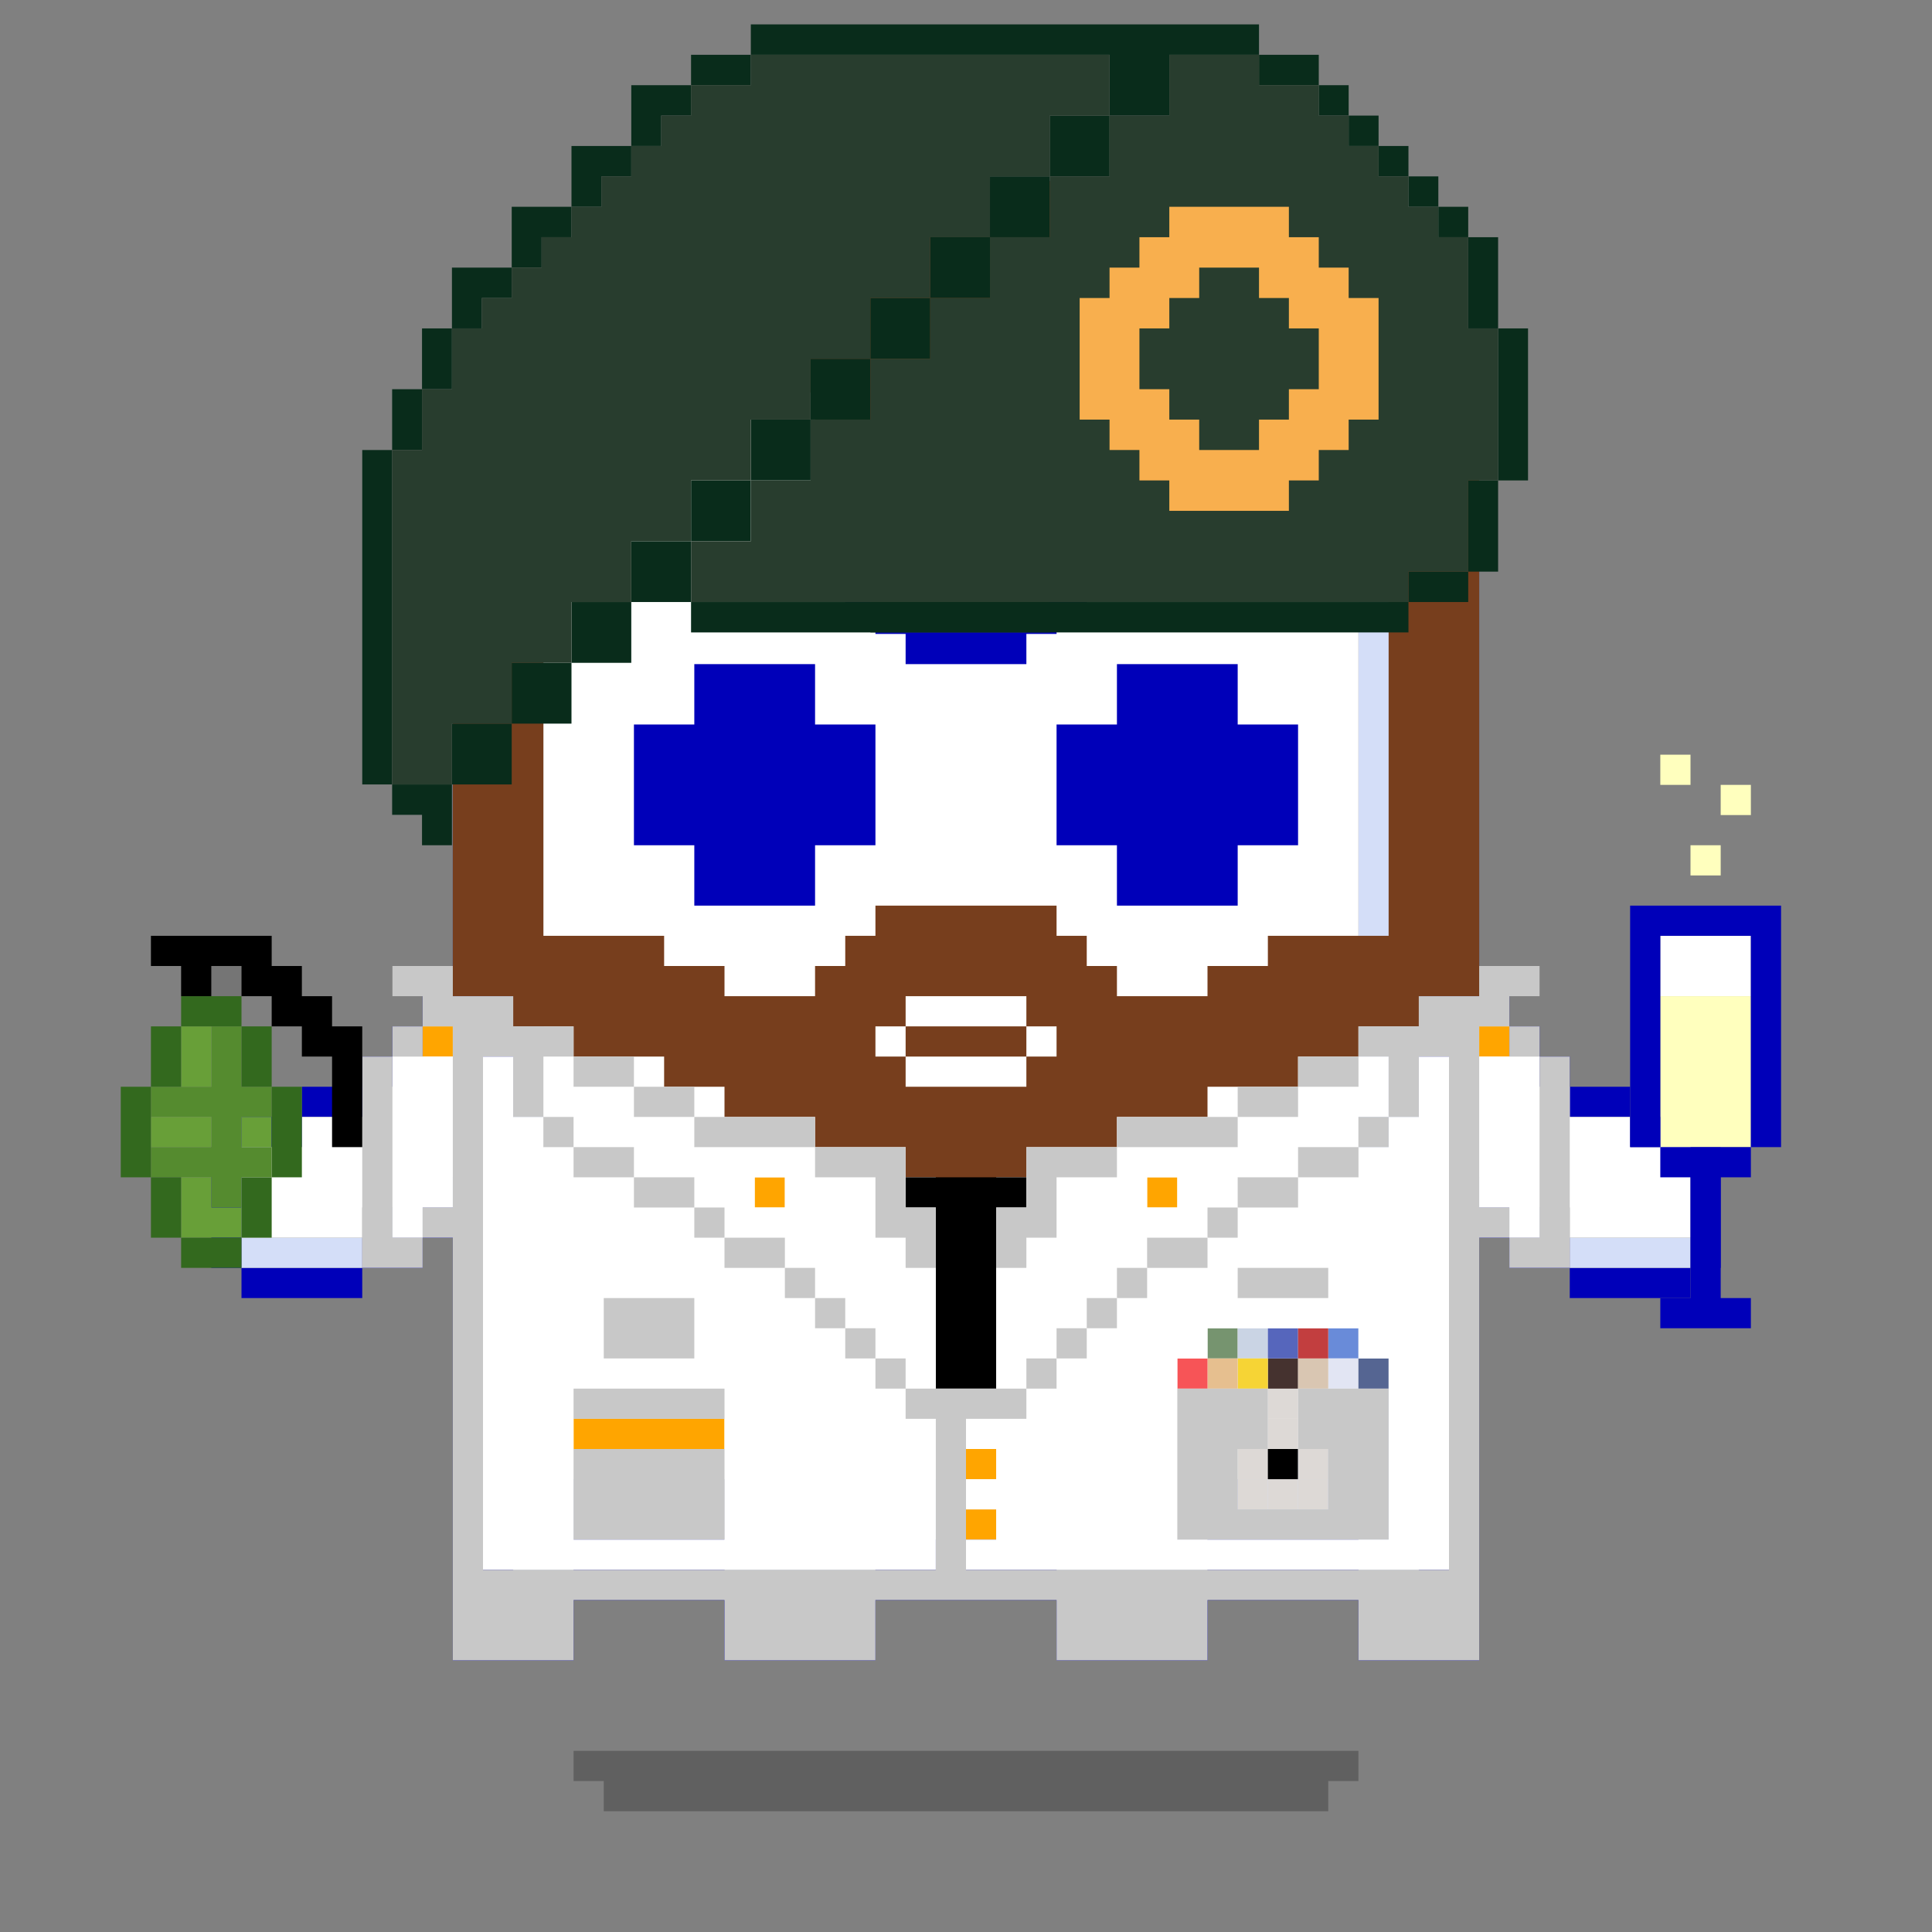 <svg width="64" height="64" viewBox="0 0 64 64" fill="none" xmlns="http://www.w3.org/2000/svg">
<rect x="0" y="0" width="64" height="64" fill="#808080" stroke="none"/>
<g clip-path="url(#clip0)">
<path opacity="0.25" d="M44 58H43H42H41H40H39H38H37H36H35H34H33H32H31H30H29H28H27H26H25H24H23H22H21H20H19V59H20V60H21H22H23H24H25H26H27H28H29H30H31H32H33H34H35H36H37H38H39H40H41H42H43H44V59H45V58H44Z" fill="black"/>
<path d="M24 49H23H22V48H21H20V49H19H18V48V47V46V45V44V43V41V40V39V38V37V36V35V34V33V32V31V30V29V28V27V26V25V24V23V22V21V20V19V18V17V16V15H19V14H18H17V15V16V17V18V19V20V21V22V23V24V25V26V27V28V29V30V31V32V33V34V35V36V37V38V39V40V41V42V43V44V45V46V47V48V49V50V51V52V53H18H19V52V51H20H21H22H23H24V50V49Z" fill="#D4DEF8"/>
<path d="M27 51H26H25H24V52V53H25H26H27H28H29V52V51H28H27Z" fill="#D4DEF8"/>
<path d="M38 51H37H36H35V52V53H36H37H38H39H40V52V51H39H38Z" fill="#D4DEF8"/>
<path d="M35 49H34H33V48H32H31V49H30H29V50V51H30H31H32H33H34H35V50V49Z" fill="#D4DEF8"/>
<path d="M25 11H26H27V10H26H25H24H23V11H24H25Z" fill="#D4DEF8"/>
<path d="M21 13H22H23V12H22H21H20H19V13H20H21Z" fill="#D4DEF8"/>
<path d="M46 14H45V15V16V17V18V19V20V21V22V23V24V25V26V27V28V29V30V31V32V33V34V35V36V37V38V39V40V41V42V43V44V45V46V47V48V49H44V48H43H42V49H41H40V50V51H41H42H43H44H45V52V53H46H47V52V51V50V49V48V47V46V45V44V43V42V41V40V39V38V37V36V35V34V33V32V31V30V29V28V27V26V25V24V23V22V21V20V19V18V17V16V15V14H46Z" fill="#D4DEF8"/>
<path d="M37 8H36H35H34H33H32H31H30H29H28H27V9H28H29H30H31H32V10H33H34H35H36H37V9V8Z" fill="#D4DEF8"/>
<path d="M45 12H44H43H42H41V13V14H42H43H44H45V13V12Z" fill="#D4DEF8"/>
<path d="M41 10H40H39H38H37V11V12H38H39H40H41V11V10Z" fill="#D4DEF8"/>
<path d="M45 42V41V40V39V38V37V36V35V34V33V32V31V30V29V28V27V26V25V24V23V22V21V20V19V18V17V16V15V14H44H43H42H41V13V12H40H39H38H37V11V10H36H35H34H33H32V9H31H30H29H28H27V10V11H26H25H24H23V12V13H22H21H20H19V14V15H18V16V17V18V19V20V21V22V23V24V25V26V27V28V29V30V31V32V33V34V35V36V37V38V39V40V41V43V44V45V46V47V48V49H19H20V48H21H22V49H23H24V50V51H25H26H27H28H29V50V49H30H31V48H32H33V49H34H35V50V51H36H37H38H39H40V50V49H41H42V48H43H44V49H45V48V47V46V45V44V42Z" fill="white"/>
<path d="M17 53V52V51V50V49V48V47V46V45V44V43V42V41V40V39V38V37V36V35V34V33V32V31V30V29V28V27V26V25V24V23V22V21V20V19V18V17V16V15V14H16H15V15V16V17V18V19V20V21V22V23V24V25V26V27V28V29V30V31V32V33V34V35V36V37V38V39V40V41V42V43V44V45V46V47V48V49V50V51V52V53V54V55H16H17H18H19V54V53H18H17Z" fill="#0000B9"/>
<path d="M24 51H23H22H21H20H19V52V53H20H21H22H23H24V52V51Z" fill="#0000B9"/>
<path d="M27 53H26H25H24V54V55H25H26H27H28H29V54V53H28H27Z" fill="#0000B9"/>
<path d="M45 51H44H43H42H41H40V52V53H41H42H43H44H45V52V51Z" fill="#0000B9"/>
<path d="M35 51H34H33H32H31H30H29V52V53H30H31H32H33H34H35V52V51Z" fill="#0000B9"/>
<path d="M38 53H37H36H35V54V55H36H37H38H39H40V54V53H39H38Z" fill="#0000B9"/>
<path d="M21 12H22H23V11V10H22H21H20H19V11V12H20H21Z" fill="#0000B9"/>
<path d="M19 14V13V12H18H17V13V14H18H19Z" fill="#0000B9"/>
<path d="M25 10H26H27V9V8H26H25H24H23V9V10H24H25Z" fill="#0000B9"/>
<path d="M29 8H30H31H32H33H34H35H36H37V7V6H36H35H34H33H32H31H30H29H28H27V7V8H28H29Z" fill="#0000B9"/>
<path d="M45 14H46H47V13V12H46H45V13V14Z" fill="#0000B9"/>
<path d="M48 14H47V15V16V17V18V19V20V21V22V23V24V25V26V27V28V29V30V31V32V33V34V35V36V37V38V39V40V41V42V43V44V45V46V47V48V49V50V51V52V53H46H45V54V55H46H47H48H49V54V53V52V51V50V49V48V47V46V45V44V43V42V41V40V39V38V37V36V35V34V33V32V31V30V29V28V27V26V25V24V23V22V21V20V19V18V17V16V15V14H48Z" fill="#0000B9"/>
<path d="M37 10H38H39H40H41V9V8H40H39H38H37V9V10Z" fill="#0000B9"/>
<path d="M41 12H42H43H44H45V11V10H44H43H42H41V11V12Z" fill="#0000B9"/>
<path d="M21 32V33V34H22H23V33V32H22H21Z" fill="#F696C6"/>
<path d="M42 32H41V33V34H42H43V33V32H42Z" fill="#F696C6"/>
<path d="M34 13V12H33H32H31H30V13H29V14H28V15H27V16V17V18V19H28V20H29V21H30V22H31H32H33H34V21H35V20H36V19H37V18V17V16V15H36V14H35V13H34ZM32 14H33V15H34V16H35V17V18H34V19H33V20H32H31V19H30V18H29V17V16H30V15H31V14H32Z" fill="#0000B9"/>
<path d="M37 23V24H36H35V25V26V27V28H36H37V29V30H38H39H40H41V29V28H42H43V27V26V25V24H42H41V23V22H40H39H38H37V23Z" fill="#0000B9"/>
<path d="M23 28V29V30H24H25H26H27V29V28H28H29V27V26V25V24H28H27V23V22H26H25H24H23V23V24H22H21V25V26V27V28H22H23Z" fill="#0000B9"/>
<path d="M32 35H33H34V34H33H32H31H30V35H31H32Z" fill="#773E1D"/>
<path d="M48 14H47V13V12H46H45V11V10H44H43H42H41V9V8H40H39H38H37V7V6H36H35H34H33H32H31H30H29H28H27V7V8H26H25H24H23V9V10H22H21H20H19V11V12H18H17V13V14H16H15V15V16V17V18V19V20V21V22V23V24V25V26V27V28V29V30V31V32V33H16H17V34H18H19V35H20H21H22V36H23H24V37H25H26H27V38H28H29H30V39H31V40H32H33V39H34V38H35H36H37V37H38H39H40V36H41H42H43V35H44H45V34H46H47V33H48H49V32V31V30V29V28V27V26V25V24V23V22V21V20V19V18V17V16V15V14H48ZM32 36H31H30V35H29V34H30V33H31H32H33H34V34H35V35H34V36H33H32ZM45 31H44H43H42V32H41H40V33H39H38H37V32H36V31H35V30H34H33H32H31H30H29V31H28V32H27V33H26H25H24V32H23H22V31H21H20H19H18V30V29V28V27V26V25V24V23V22V21V20V19V18H19V17V16V15H20V14H21H22H23V13H24H25H26H27V14H28H29H30V15H31H32H33H34V14H35H36H37V13H38H39H40H41V14H42H43H44V15H45V16V17V18H46V19V20V21V22V23V24V25V26V27V28V29V30V31H45Z" fill="#773E1D"/>
<path d="M15 40H14V41H15V40Z" fill="#0000B9"/>
<path d="M14 42V41H13H12V42H13H14Z" fill="#0000B9"/>
<path d="M14 34H13V35H14V34Z" fill="#0000B9"/>
<path d="M15 33H14V34H15V33Z" fill="#0000B9"/>
<path d="M9 43H10H11H12V42H11H10H9H8V43H9Z" fill="#0000B9"/>
<path d="M8 37V38H9H10V37H9H8Z" fill="#0000B9"/>
<path d="M10 36V37H11H12V36H11H10Z" fill="#0000B9"/>
<path d="M7 39V40V41V42H8V41V40V39V38H7V39Z" fill="#0000B9"/>
<path d="M50 40H49V41H50V40Z" fill="#0000B9"/>
<path d="M51 34H50V35H51V34Z" fill="#0000B9"/>
<path d="M50 33H49V34H50V33Z" fill="#0000B9"/>
<path d="M52 35H51V36H52V35Z" fill="#0000B9"/>
<path d="M56 38V39V40V41V42H57V41V40V39V38H56Z" fill="#0000B9"/>
<path d="M51 41H50V42H51H52V41H51Z" fill="#0000B9"/>
<path d="M54 42H53H52V43H53H54H55H56V42H55H54Z" fill="#0000B9"/>
<path d="M55 37H54V38H55H56V37H55Z" fill="#0000B9"/>
<path d="M53 36H52V37H53H54V36H53Z" fill="#0000B9"/>
<path d="M13 35H12V36H13V35Z" fill="#0000B9"/>
<path d="M15 39H14V40H15V39Z" fill="#D4DEF8"/>
<path d="M10 41H9H8V42H9H10H11H12V41H11H10Z" fill="#D4DEF8"/>
<path d="M50 39H49V40H50V39Z" fill="#D4DEF8"/>
<path d="M51 40H50V41H51H52V40H51Z" fill="#D4DEF8"/>
<path d="M55 41H54H53H52V42H53H54H55H56V41H55Z" fill="#D4DEF8"/>
<path d="M12 40V41H13H14V40H13H12Z" fill="#D4DEF8"/>
<path d="M14 35H13V36H12V37H11H10V38H9H8V39V40V41H9H10H11H12V40H13H14V39H15V38V37V36V35V34H14V35Z" fill="white"/>
<path d="M55 38H54V37H53H52V36H51V35H50V34H49V35V36V37V38V39H50V40H51H52V41H53H54H55H56V40V39V38H55Z" fill="white"/>
<path d="M43 47H42V48H43V47Z" fill="#DDD9D6"/>
<path d="M43 46H42V47H43V46Z" fill="#DDD9D6"/>
<path d="M45 44H44V45H45V44Z" fill="#698BD9"/>
<path d="M45 45H44V46H45V45Z" fill="#E2E5F3"/>
<path d="M43 45H42V46H43V45Z" fill="#45322F"/>
<path d="M44 45H43V46H44V45Z" fill="#D9C6B2"/>
<path d="M42 48H41V49H42V48Z" fill="#DDD9D6"/>
<path d="M41 44H40V45H41V44Z" fill="#76946F"/>
<path d="M42 44H41V45H42V44Z" fill="#CAD4E4"/>
<path d="M44 49H43V50H44V49Z" fill="#DDD9D6"/>
<path d="M43 49H42V50H43V49Z" fill="#DDD9D6"/>
<path d="M32 39H31H30V40H31V41V42V43V44V45V46H32H33V45V44V43V42V41V40H34V39H33H32Z" fill="black"/>
<path d="M43 48H42V49H43V48Z" fill="black"/>
<path d="M42 49H41V50H42V49Z" fill="#DDD9D6"/>
<path d="M44 48H43V49H44V48Z" fill="#DDD9D6"/>
<path d="M46 45H45V46H46V45Z" fill="#556592"/>
<path d="M43 44H42V45H43V44Z" fill="#5666BC"/>
<path d="M42 45H41V46H42V45Z" fill="#F6D435"/>
<path d="M41 45H40V46H41V45Z" fill="#E6BF8F"/>
<path d="M44 44H43V45H44V44Z" fill="#C23E3F"/>
<path d="M40 45H39V46H40V45Z" fill="#F75457"/>
<path d="M22 47H21H20H19V48H20H21H22H23H24V47H23H22Z" fill="#FFA500"/>
<path d="M39 39H38V40H39V39Z" fill="#FFA500"/>
<path d="M26 39H25V40H26V39Z" fill="#FFA500"/>
<path d="M33 50H32V51H33V50Z" fill="#FFA500"/>
<path d="M33 48H32V49H33V48Z" fill="#FFA500"/>
<path d="M15 34H14V35H15V34Z" fill="#FFA500"/>
<path d="M50 34H49V35H50V34Z" fill="#FFA500"/>
<path d="M29 45H28V44H27V43H26V42H25H24V41H23V40H22H21V39H20H19V38H18V37H17V36V35H16V36V37V38V39V40V41V42V43V44V45V46V47V48V49V50V51V52H17H18H19H20H21H22H23H24H25H26H27H28H29H30H31V51V50V49V48V47H30V46H29V45ZM20 44V43H21H22H23V44V45H22H21H20V44ZM23 51H22H21H20H19V50V49V48V47V46H20H21H22H23H24V47V48V49V50V51H23Z" fill="white"/>
<path d="M35 45V44H36V43H37V42H38V41H39H40V40H41V39H42H43V38H44H45V37H46V36V35H45V36H44H43V37H42H41V38H40H39H38H37V39H36H35V40V41H34V42H33V43V44V45V46H34V45H35ZM39 39V40H38V39H39Z" fill="white"/>
<path d="M30 41H29V40V39H28H27V38H26H25H24H23V37H22H21V36H20H19V35H18V36V37H19V38H20H21V39H22H23V40H24V41H25H26V42H27V43H28V44H29V45H30V46H31V45V44V43V42H30V41ZM25 40V39H26V40H25Z" fill="white"/>
<path d="M47 36V37H46V38H45V39H44H43V40H42H41V41H40V42H39H38V43H37V44H36V45H35V46H34V47H33H32V48H33V49H32V50H33V51H32V52H33H34H35H36H37H38H39H40H41H42H43H44H45H46H47H48V51V50V49V48V47V46V45V44V43V42V41V40V39V38V37V36V35H47V36ZM42 42H43H44V43H43H42H41V42H42ZM45 51H44H43H42H41H40H39V50V49V48V47V46V45H40V44H41H42H43H44H45V45H46V46V47V48V49V50V51H45Z" fill="white"/>
<path d="M13 35V36V37V38V39V40V41H14V40H15V39V38V37V36V35H14H13Z" fill="white"/>
<path d="M50 35H49V36V37V38V39V40H50V41H51V40V39V38V37V36V35H50Z" fill="white"/>
<path d="M19 37H18V38H19V37Z" fill="#C8C8C8"/>
<path d="M20 39H21V38H20H19V39H20Z" fill="#C8C8C8"/>
<path d="M22 40H23V39H22H21V40H22Z" fill="#C8C8C8"/>
<path d="M22 37H23V36H22H21V37H22Z" fill="#C8C8C8"/>
<path d="M25 42H26V41H25H24V42H25Z" fill="#C8C8C8"/>
<path d="M24 38H25H26H27V37H26H25H24H23V38H24Z" fill="#C8C8C8"/>
<path d="M21 47H22H23H24V46H23H22H21H20H19V47H20H21Z" fill="#C8C8C8"/>
<path d="M29 44H28V45H29V44Z" fill="#C8C8C8"/>
<path d="M24 40H23V41H24V40Z" fill="#C8C8C8"/>
<path d="M45 39V38H44H43V39H44H45Z" fill="#C8C8C8"/>
<path d="M43 40V39H42H41V40H42H43Z" fill="#C8C8C8"/>
<path d="M43 43H44V42H43H42H41V43H42H43Z" fill="#C8C8C8"/>
<path d="M41 36V37H42H43V36H42H41Z" fill="#C8C8C8"/>
<path d="M41 40H40V41H41V40Z" fill="#C8C8C8"/>
<path d="M36 44H35V45H36V44Z" fill="#C8C8C8"/>
<path d="M40 42V41H39H38V42H39H40Z" fill="#C8C8C8"/>
<path d="M35 38H34V39V40H33V41V42H34V41H35V40V39H36H37V38H36H35Z" fill="#C8C8C8"/>
<path d="M28 39H29V40V41H30V42H31V41V40H30V39V38H29H28H27V39H28Z" fill="#C8C8C8"/>
<path d="M35 45H34V46H35V45Z" fill="#C8C8C8"/>
<path d="M30 45H29V46H30V45Z" fill="#C8C8C8"/>
<path d="M39 37H38H37V38H38H39H40H41V37H40H39Z" fill="#C8C8C8"/>
<path d="M43 35V36H44H45V35H44H43Z" fill="#C8C8C8"/>
<path d="M38 42H37V43H38V42Z" fill="#C8C8C8"/>
<path d="M20 36H21V35H20H19V36H20Z" fill="#C8C8C8"/>
<path d="M27 42H26V43H27V42Z" fill="#C8C8C8"/>
<path d="M21 51H22H23H24V50V49V48H23H22H21H20H19V49V50V51H20H21Z" fill="#C8C8C8"/>
<path d="M41 51H42H43H44H45H46V50V49V48V47V46H45H44H43V47V48H44V49V50H43H42H41V49V48H42V47V46H41H40H39V47V48V49V50V51H40H41Z" fill="#C8C8C8"/>
<path d="M46 37H45V38H46V37Z" fill="#C8C8C8"/>
<path d="M28 43H27V44H28V43Z" fill="#C8C8C8"/>
<path d="M22 45H23V44V43H22H21H20V44V45H21H22Z" fill="#C8C8C8"/>
<path d="M37 43H36V44H37V43Z" fill="#C8C8C8"/>
<path d="M14 34H13V35H14V34Z" fill="#C8C8C8"/>
<path d="M13 40V39V38V37V36V35H12V36V37V38V39V40V41V42H13H14V41H13V40Z" fill="#C8C8C8"/>
<path d="M49 40V39V38V37V36V35V34H50V33H51V32H50H49V33H48H47V34H46H45V35H46V36V37H47V36V35H48V36V37V38V39V40V41V42V43V44V45V46V47V48V49V50V51V52H47H46H45H44H43H42H41H40H39H38H37H36H35H34H33H32V51V50V49V48V47H33H34V46H33H32H31H30V47H31V48V49V50V51V52H30H29H28H27H26H25H24H23H22H21H20H19H18H17H16V51V50V49V48V47V46V45V44V43V42V41V40V39V38V37V36V35H17V36V37H18V36V35H19V34H18H17V33H16H15V32H14H13V33H14V34H15V35V36V37V38V39V40H14V41H15V42V43V44V45V46V47V48V49V50V51V52V53V54V55H16H17H18H19V54V53H20H21H22H23H24V54V55H25H26H27H28H29V54V53H30H31H32H33H34H35V54V55H36H37H38H39H40V54V53H41H42H43H44H45V54V55H46H47H48H49V54V53V52V51V50V49V48V47V46V45V44V43V42V41H50V40H49Z" fill="#C8C8C8"/>
<path d="M51 34H50V35H51V34Z" fill="#C8C8C8"/>
<path d="M51 35V36V37V38V39V40V41H50V42H51H52V41V40V39V38V37V36V35H51Z" fill="#C8C8C8"/>
<path d="M57 31H56H55V32V33H56H57H58V32V31H57Z" fill="white"/>
<path d="M56 33H55V34V35V36V37V38H56H57H58V37V36V35V34V33H57H56Z" fill="#FFFFBE"/>
<path d="M57 28H56V29H57V28Z" fill="#FFFFBE"/>
<path d="M58 26H57V27H58V26Z" fill="#FFFFBE"/>
<path d="M56 25H55V26H56V25Z" fill="#FFFFBE"/>
<path d="M58 30H57H56H55H54V31V32V33V34V35V36V37V38H55V37V36V35V34V33V32V31H56H57H58V32V33V34V35V36V37V38H59V37V36V35V34V33V32V31V30H58Z" fill="#0000B9"/>
<path d="M56 38H55V39H56V40V41V42V43H55V44H56H57H58V43H57V42V41V40V39H58V38H57H56Z" fill="#0000B9"/>
<g clip-path="url(#clip1)">
<path d="M26.853 11.886V12.893V13.9H27.843H28.833V12.893V11.886H27.843H26.853Z" fill="#092C1B"/>
<path d="M24.872 13.9V14.907V15.915H25.863H26.853V14.907V13.9H25.863H24.872Z" fill="#092C1B"/>
<path d="M22.892 17.929H21.902H20.912V18.936V19.943H21.902H22.892V18.936V17.929Z" fill="#092C1B"/>
<path d="M22.892 15.915V16.922V17.929H23.882H24.872V16.922V15.915H23.882H22.892Z" fill="#092C1B"/>
<path d="M46.657 18.936V19.943H47.647H48.637V18.936H47.647H46.657Z" fill="#092C1B"/>
<path d="M19.922 5.843H20.912V4.836H19.922H18.931V5.843V6.85H19.922V5.843Z" fill="#092C1B"/>
<path d="M17.941 7.858H18.931V6.85H17.941H16.951V7.858V8.865H17.941V7.858Z" fill="#092C1B"/>
<path d="M15.961 9.872H16.951V8.865H15.961H14.971V9.872V10.879H15.961V9.872Z" fill="#092C1B"/>
<path d="M14.971 11.886V10.879H13.98V11.886V12.893H14.971V11.886Z" fill="#092C1B"/>
<path d="M13.98 13.9V12.893H12.99V13.9V14.907H13.98V13.9Z" fill="#092C1B"/>
<path d="M12.99 25.986V26.993H13.98V28H14.971V26.993V25.986H13.98H12.99Z" fill="#092C1B"/>
<path d="M12.99 23.971V22.964V21.957V20.95V19.943V18.936V17.929V16.922V15.915V14.907H12V15.915V16.922V17.929V18.936V19.943V20.95V21.957V22.964V23.971V24.979V25.986H12.99V24.979V23.971Z" fill="#092C1B"/>
<path d="M14.971 23.971V24.979V25.986H15.961H16.951V24.979V23.971H15.961H14.971Z" fill="#092C1B"/>
<path d="M16.951 21.957V22.964V23.971H17.941H18.931V22.964V21.957H17.941H16.951Z" fill="#092C1B"/>
<path d="M18.931 19.943V20.95V21.957H19.922H20.912V20.95V19.943H19.922H18.931Z" fill="#092C1B"/>
<path d="M32.794 5.843V6.85V7.858H33.784H34.775V6.85V5.843H33.784H32.794Z" fill="#092C1B"/>
<path d="M46.657 4.836H45.667V5.843H46.657V4.836Z" fill="#092C1B"/>
<path d="M21.902 3.829H22.892V2.822H21.902H20.912V3.829V4.836H21.902V3.829Z" fill="#092C1B"/>
<path d="M34.775 3.829V4.836V5.843H35.765H36.755V4.836V3.829H35.765H34.775Z" fill="#092C1B"/>
<path d="M24.872 2.822V1.815H23.882H22.892V2.822H23.882H24.872Z" fill="#092C1B"/>
<path d="M26.853 1.815H27.843H28.833H29.824H30.814H31.804H32.794H33.784H34.775H35.765H36.755V2.822V3.829H37.745H38.735V2.822V1.815H39.725H40.716H41.706V0.808H40.716H39.725H38.735H37.745H36.755H35.765H34.775H33.784H32.794H31.804H30.814H29.824H28.833H27.843H26.853H25.863H24.872V1.815H25.863H26.853Z" fill="#092C1B"/>
<path d="M42.696 2.822H43.686V1.815H42.696H41.706V2.822H42.696Z" fill="#092C1B"/>
<path d="M44.676 2.822H43.686V3.829H44.676V2.822Z" fill="#092C1B"/>
<path d="M45.667 3.829H44.676V4.836H45.667V3.829Z" fill="#092C1B"/>
<path d="M47.647 5.843H46.657V6.85H47.647V5.843Z" fill="#092C1B"/>
<path d="M48.637 16.922V17.929V18.936H49.627V17.929V16.922V15.915H48.637V16.922Z" fill="#092C1B"/>
<path d="M49.627 10.879V11.886V12.893V13.9V14.907V15.915H50.618V14.907V13.9V12.893V11.886V10.879H49.627Z" fill="#092C1B"/>
<path d="M30.814 7.858V8.865V9.872H31.804H32.794V8.865V7.858H31.804H30.814Z" fill="#092C1B"/>
<path d="M48.637 6.85H47.647V7.858H48.637V6.85Z" fill="#092C1B"/>
<path d="M48.637 9.872V10.879H49.627V9.872V8.865V7.858H48.637V8.865V9.872Z" fill="#092C1B"/>
<path d="M28.833 9.872V10.879V11.886H29.824H30.814V10.879V9.872H29.824H28.833Z" fill="#092C1B"/>
<path d="M22.892 15.915H23.882H24.872V14.907V13.9H25.863H26.853V12.893V11.886H27.843H28.833V10.879V9.872H29.824H30.814V8.865V7.858H31.804H32.794V6.85V5.843H33.784H34.775V4.836V3.829H35.765H36.755V2.822V1.815H35.765H34.775H33.784H32.794H31.804H30.814H29.824H28.833H27.843H26.853H25.863H24.872V2.822H23.882H22.892V3.829H21.902V4.836H20.912V5.843H19.922V6.85H18.931V7.858H17.941V8.865H16.951V9.872H15.961V10.879H14.971V11.886V12.893H13.98V13.9V14.907H12.99V15.915V16.922V17.929V18.936V19.943V20.95V21.957V22.964V23.971V24.979V25.986H13.98H14.971V24.979V23.971H15.961H16.951V22.964V21.957H17.941H18.931V20.95V19.943H19.922H20.912V18.936V17.929H21.902H22.892V16.922V15.915Z" fill="#283D2E"/>
<path d="M48.637 10.879V9.872V8.865V7.858H47.647V6.85H46.657V5.843H45.667V4.836H44.676V3.829H43.686V2.822H42.696H41.706V1.815H40.716H39.725H38.735V2.822V3.829H37.745H36.755V4.836V5.843H35.765H34.775V6.85V7.858H33.784H32.794V8.865V9.872H31.804H30.814V10.879V11.886H29.824H28.833V12.893V13.9H27.843H26.853V14.907V15.915H25.863H24.872V16.922V17.929H23.882H22.892V18.936V19.943H23.882H24.872H25.863H26.853H27.843H28.833V20.95H29.824H30.814H31.804H32.794H33.784H34.775V19.943H35.765H36.755H37.745H38.735H39.725H40.716H41.706H42.696H43.686H44.676H45.667H46.657V18.936H47.647H48.637V17.929V16.922V15.915H49.627V14.907V13.9V12.893V11.886V10.879H48.637Z" fill="#283D2E"/>
<path d="M44.676 9.872V8.865H43.686V7.858H42.696H41.706H42.696V6.85H41.706H40.716H39.725H38.735V7.858H39.725H38.735H37.745V8.865H36.755V9.872H35.765V10.879V11.886V12.893V13.9H36.755V14.907H37.745V15.915H38.735V16.922H39.725H40.716H41.706H42.696V15.915H43.686V14.907H44.676V13.9H45.667V12.893V11.886V10.879V9.872H44.676ZM40.716 8.865H41.706V9.872H42.696V10.879H43.686V11.886V12.893H42.696V13.9H41.706V14.907H40.716H39.725V13.9H38.735V12.893H37.745V11.886V10.879H38.735V9.872H39.725V8.865H40.716Z" fill="#F8AF4E"/>
<path d="M44.676 19.943H43.686H42.696H41.706H40.716H39.725H38.735H37.745H36.755H35.765H34.775H33.784H32.794H31.804H30.814H29.824H28.833H27.843H26.853H25.863H24.872H23.882H22.892V20.95H23.882H24.872H25.863H26.853H27.843H28.833H29.824H30.814H31.804H32.794H33.784H34.775H35.765H36.755H37.745H38.735H39.725H40.716H41.706H42.696H43.686H44.676H45.667H46.657V19.943H45.667H44.676Z" fill="#092C1B"/>
</g>
<path d="M8 32H7V33H8V32Z" fill="#757575"/>
<path d="M9 37V36H8V35V34H7V35V36H6H5V37H6H7V38H6H5V39H6H7V40H8V39H9V38H8V37H9Z" fill="#558B2F"/>
<path d="M7 35V34H6V35V36H7V35Z" fill="#689F38"/>
<path d="M7 38V37H6H5V38H6H7Z" fill="#689F38"/>
<path d="M7 39H6V40V41H7H8V40H7V39Z" fill="#689F38"/>
<path d="M9 37H8V38H9V37Z" fill="#689F38"/>
<path d="M8 34V33H7H6V34H7H8Z" fill="#33691E"/>
<path d="M6 41V42H7H8V41H7H6Z" fill="#33691E"/>
<path d="M8 36H9V35V34H8V35V36Z" fill="#33691E"/>
<path d="M6 35V34H5V35V36H6V35Z" fill="#33691E"/>
<path d="M8 40V41H9V40V39H8V40Z" fill="#33691E"/>
<path d="M6 39H5V40V41H6V40V39Z" fill="#33691E"/>
<path d="M5 37V36H4V37V38V39H5V38V37Z" fill="#33691E"/>
<path d="M9 36V37V38V39H10V38V37V36H9Z" fill="#33691E"/>
<path d="M11 34V33H10V32H9V31H8H7H6H5V32H6V33H7V32H8V33H9V34H10V35H11V36V37V38H12V37V36V35V34H11Z" fill="black"/>
</g>
<defs>
<clipPath id="clip0">
<rect width="64" height="64" fill="white"/>
</clipPath>
<clipPath id="clip1">
<rect width="39" height="28" fill="white" transform="translate(12)"/>
</clipPath>
</defs>
</svg>
